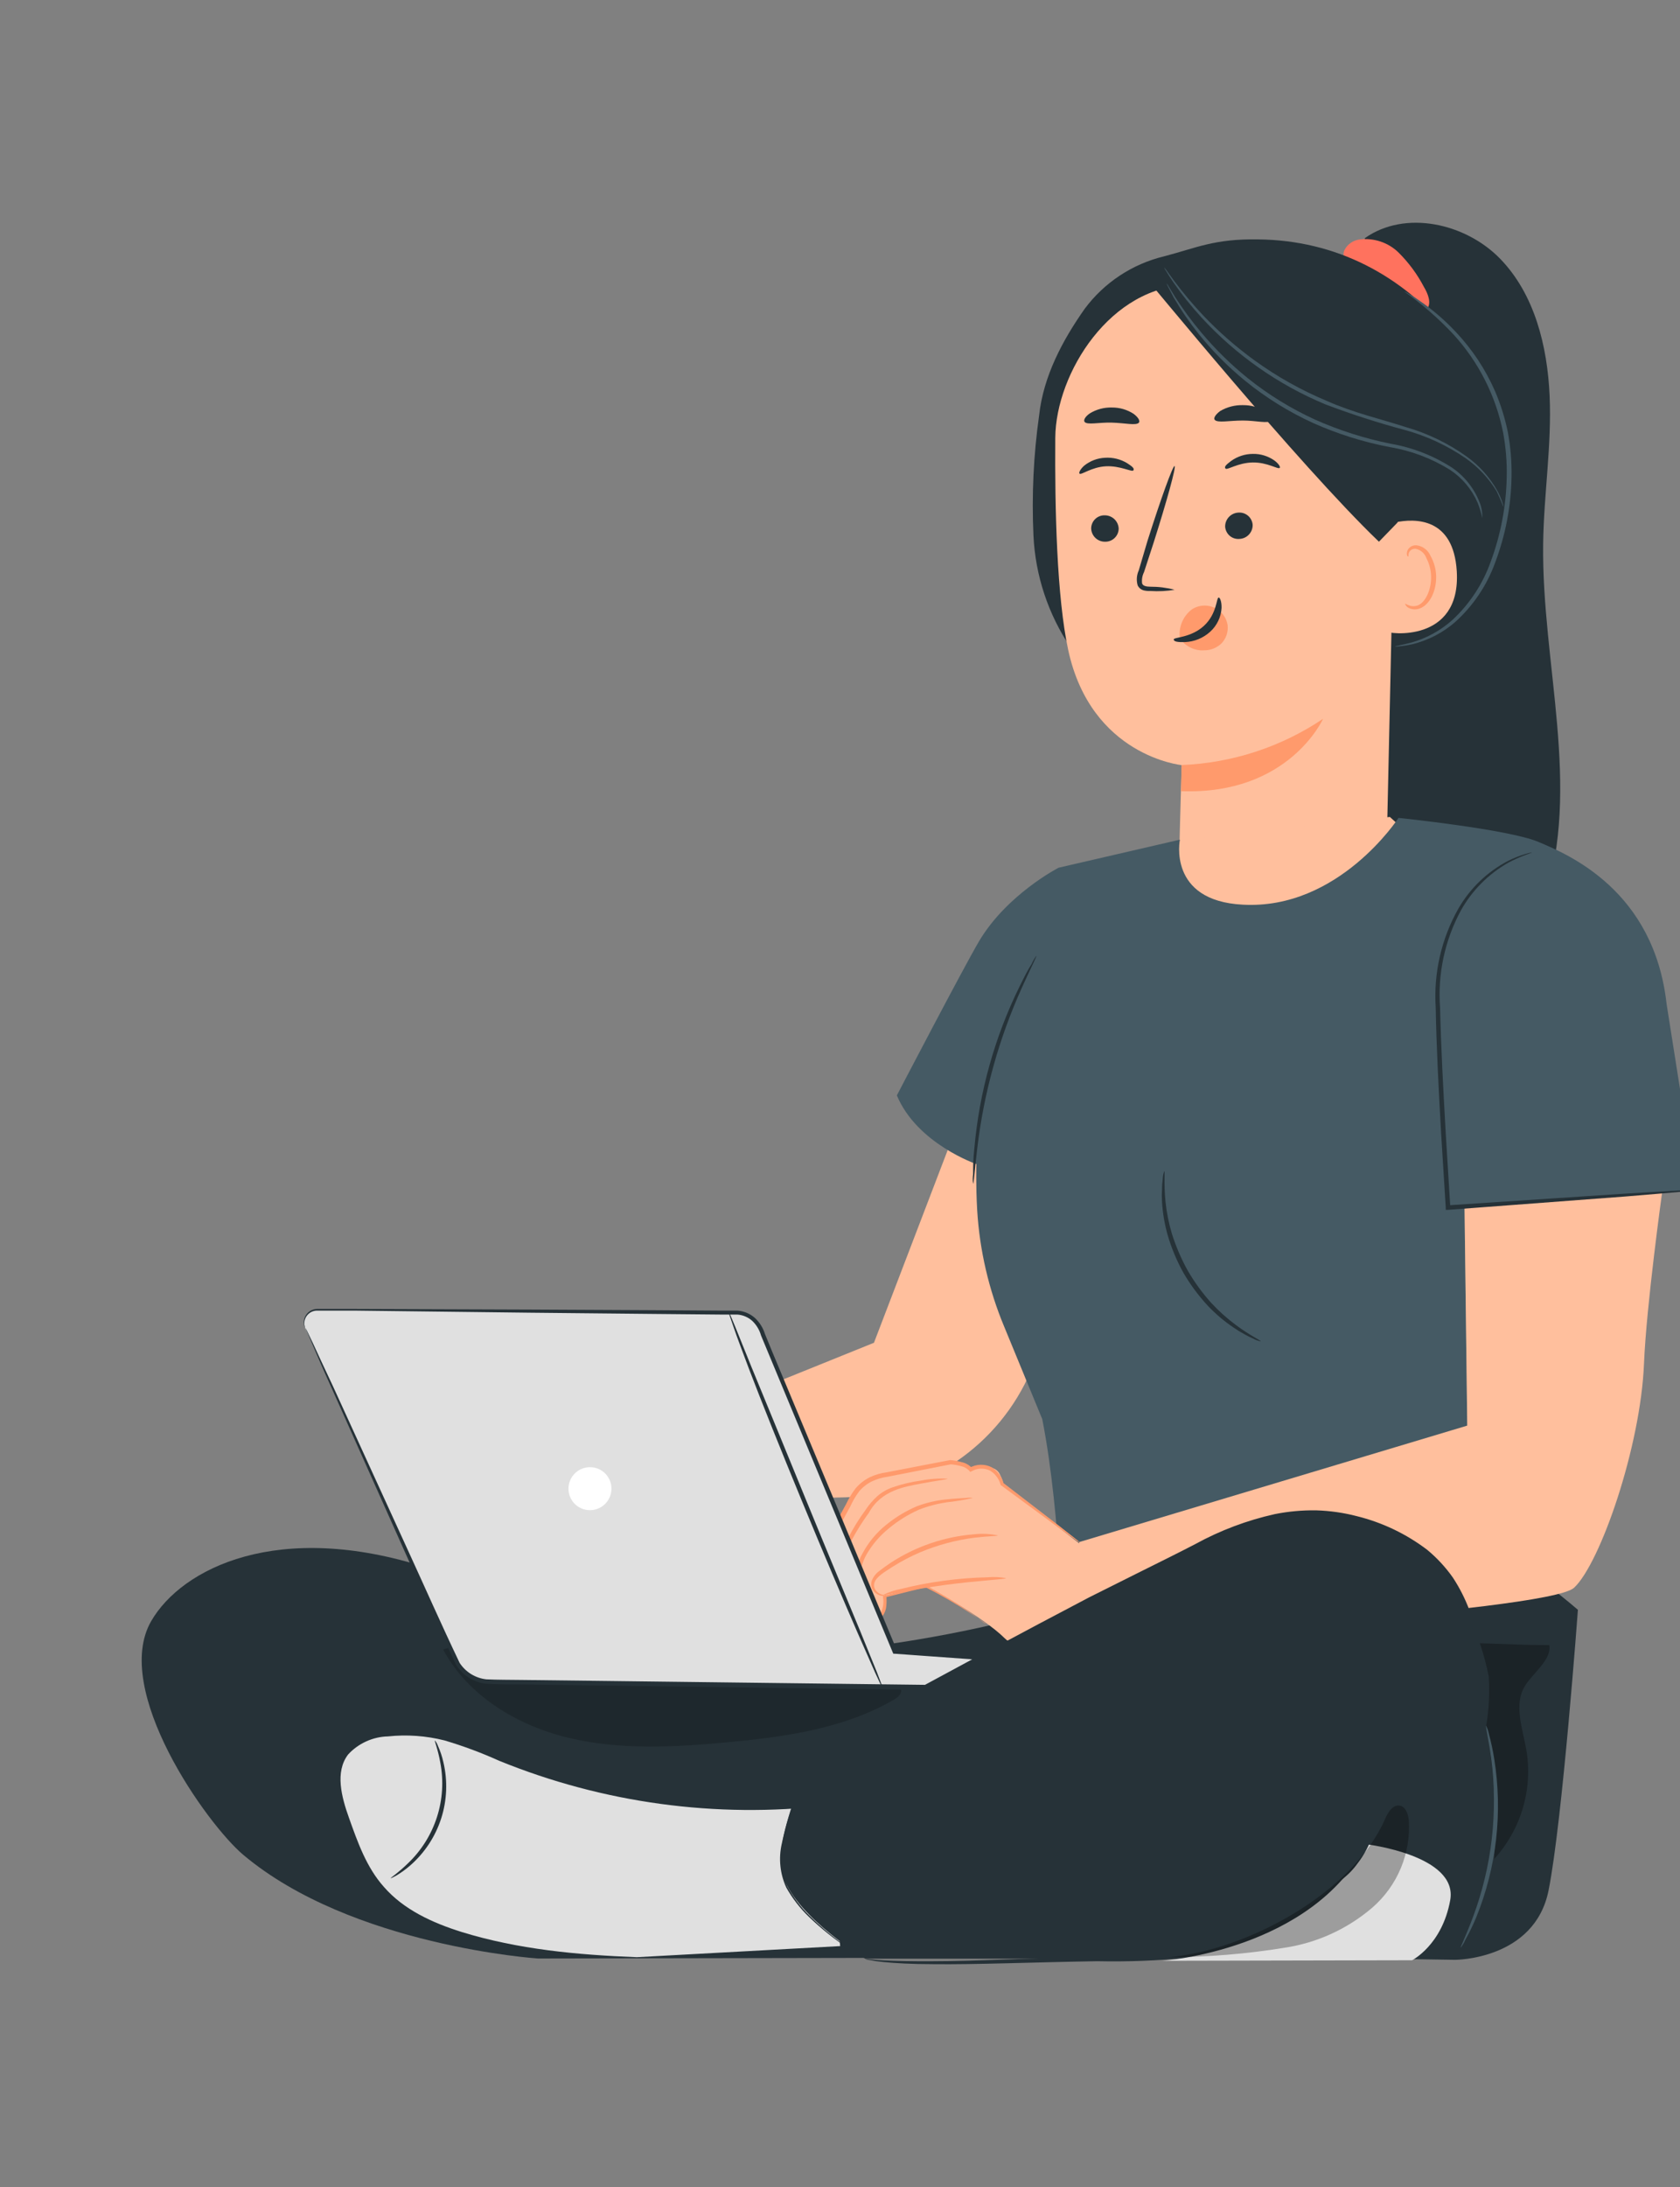 <svg width="83" height="108" viewBox="0 0 83 108" fill="none" xmlns="http://www.w3.org/2000/svg">
<rect x="0" y="0" width="83" height="108" fill="#808080" stroke="none"/>
<path d="M35.528 69.399L43.178 66.309L49.02 51.048L56.809 55.061C56.809 55.061 56.058 56.566 54.448 60.299C53.823 61.736 51.765 65.753 50.928 67.707C50.153 69.514 48.877 71.062 47.251 72.167C45.624 73.272 43.715 73.888 41.75 73.942L34.57 74.128L35.528 69.399Z" fill="#FFBF9D"/>
<path d="M31.727 66.448L30.588 65.231C30.366 65.086 30.106 65.012 29.841 65.019L26.182 65.132C25.841 65.165 25.511 65.274 25.217 65.452C24.924 65.629 24.674 65.871 24.487 66.158L23.153 68.424C23.153 68.424 22.26 69.973 22.372 70.352C22.422 70.51 22.529 70.644 22.672 70.727C22.814 70.811 22.983 70.839 23.145 70.805C23.145 70.805 23.274 71.522 23.511 71.668C23.649 71.738 23.799 71.778 23.952 71.788C24.106 71.797 24.26 71.776 24.405 71.725C24.468 71.861 24.57 71.974 24.698 72.051C24.827 72.128 24.976 72.165 25.125 72.156C25.189 72.15 25.253 72.138 25.315 72.121C25.747 71.988 25.945 71.146 25.945 71.146L27.8 70.805C27.8 70.805 30.467 72.588 31.407 73.752C32.348 74.918 34.808 74.029 34.808 74.029L35.727 69.627L31.727 66.448Z" fill="#FFBF9D"/>
<path d="M29.03 66.97C28.77 67.05 28.5 67.095 28.227 67.103C27.723 67.159 27.011 67.181 26.204 67.285L26.29 67.22C26.151 67.518 25.993 67.806 25.816 68.083C25.328 68.856 24.736 69.557 24.055 70.167C23.788 70.436 23.477 70.657 23.136 70.823C23.136 70.793 23.46 70.534 23.943 70.046C24.577 69.415 25.14 68.716 25.621 67.962C25.798 67.673 25.958 67.388 26.092 67.099L26.117 67.043H26.178C27.002 66.952 27.714 66.961 28.219 66.944C28.489 66.924 28.761 66.933 29.03 66.97Z" fill="#FF9A6C"/>
<path d="M29.112 68.717C28.896 68.823 28.661 68.884 28.422 68.898C27.826 68.981 27.22 68.96 26.631 68.838L26.765 68.765C26.687 68.991 26.598 69.212 26.497 69.429C26.163 70.118 25.696 70.732 25.121 71.237C24.896 71.459 24.629 71.634 24.335 71.75C24.548 71.527 24.773 71.316 25.009 71.116C25.541 70.599 25.979 69.993 26.303 69.326C26.403 69.119 26.491 68.907 26.566 68.691L26.601 68.596H26.696C27.492 68.745 28.305 68.786 29.112 68.717Z" fill="#FF9A6C"/>
<path d="M33.763 69.619L30.497 68.1C30.059 67.856 29.573 67.709 29.073 67.669C28.538 67.716 28.022 67.888 27.567 68.173L25.807 69.079C25.712 69.131 25.608 69.192 25.578 69.291C25.548 69.39 25.63 69.563 25.729 69.662C26.184 70.092 26.778 70.343 27.403 70.368C28.028 70.394 28.641 70.192 29.129 69.8C29.368 70.578 29.74 71.308 30.23 71.957C30.48 72.283 30.81 72.539 31.188 72.7C31.566 72.861 31.979 72.922 32.387 72.877" fill="#FFBF9D"/>
<path d="M32.378 72.92C32.351 72.933 32.322 72.942 32.292 72.946C32.204 72.967 32.115 72.979 32.024 72.98C31.682 72.981 31.344 72.898 31.041 72.739C30.571 72.493 30.173 72.13 29.884 71.686C29.526 71.115 29.236 70.504 29.021 69.865L29.185 69.904C28.923 70.124 28.62 70.29 28.293 70.392C27.967 70.494 27.623 70.531 27.282 70.499C26.912 70.474 26.551 70.373 26.221 70.201C26.052 70.112 25.894 70.004 25.751 69.878C25.673 69.814 25.602 69.741 25.539 69.662C25.498 69.613 25.469 69.555 25.454 69.493C25.438 69.431 25.436 69.367 25.449 69.304C25.463 69.252 25.487 69.204 25.52 69.163C25.554 69.121 25.596 69.087 25.643 69.062C25.72 69.015 25.785 68.985 25.854 68.946L26.26 68.739L27.058 68.307C27.554 68.017 28.083 67.787 28.633 67.621C29.161 67.526 29.706 67.609 30.182 67.859C30.613 68.057 31.045 68.255 31.39 68.432L33.116 69.295C33.333 69.393 33.542 69.507 33.742 69.636C33.513 69.569 33.291 69.482 33.077 69.377L31.308 68.596L30.091 68.053C29.653 67.828 29.151 67.756 28.667 67.85C28.137 68.016 27.627 68.243 27.149 68.527L26.355 68.959L25.949 69.17C25.811 69.239 25.664 69.308 25.656 69.377C25.647 69.446 25.755 69.615 25.889 69.722C26.02 69.837 26.165 69.936 26.32 70.016C26.622 70.172 26.952 70.266 27.291 70.292C27.921 70.353 28.551 70.164 29.043 69.766L29.155 69.671L29.203 69.809C29.404 70.437 29.674 71.04 30.009 71.608C30.273 72.039 30.641 72.396 31.079 72.648C31.477 72.861 31.928 72.955 32.378 72.92Z" fill="#FF9A6C"/>
<path d="M76.239 26.868C76.269 24.417 76.67 21.975 76.558 19.532C76.446 17.09 75.82 14.532 74.111 12.775C72.403 11.019 69.421 10.355 67.436 11.757L67.005 13.845C67.79 23.295 67.687 32.895 68.472 42.345C68.576 43.588 69.581 44.714 70.146 45.823C70.711 46.932 71.846 47.851 73.089 47.773C74.716 47.674 75.781 46.026 76.286 44.472C78.141 38.858 76.165 32.792 76.239 26.868Z" fill="#263238"/>
<path d="M70.344 14.161C70.017 13.538 69.597 12.969 69.097 12.473C68.846 12.227 68.541 12.041 68.207 11.929C67.873 11.817 67.518 11.781 67.169 11.826C67.004 11.847 66.848 11.909 66.714 12.007C66.58 12.105 66.474 12.236 66.405 12.387C66.297 12.698 66.53 13.116 66.858 13.086L66.927 13.146C67.661 13.797 68.407 14.431 69.167 15.049C69.348 15.218 69.56 15.35 69.792 15.438C69.909 15.48 70.035 15.489 70.156 15.463C70.278 15.437 70.389 15.377 70.478 15.291C70.75 14.989 70.552 14.51 70.344 14.161Z" fill="#FF725E"/>
<path d="M71.73 16.568C69.287 13.582 66.008 11.861 62.151 11.822C59.993 11.783 59.074 12.253 57.508 12.659C55.94 13.038 54.553 13.954 53.59 15.248C52.481 16.823 51.549 18.587 51.338 20.508C51.061 22.469 50.967 24.453 51.057 26.432C51.148 28.421 51.787 30.346 52.904 31.994L57.926 32.857C60.701 32.952 63.514 33.042 66.219 32.425C68.925 31.808 71.548 30.337 72.994 27.968C75.004 24.654 74.167 19.55 71.73 16.568Z" fill="#263238"/>
<path d="M67.263 16.534L60.567 13.871L58.815 14.074C54.88 14.074 52.162 18.432 52.136 21.617C52.11 25.163 52.213 29.487 52.774 32.097C53.909 37.348 58.383 37.784 58.383 37.784C58.383 37.784 58.293 40.584 58.258 42.345L68.515 41.607L69.028 18.333C69.013 17.867 68.823 17.423 68.496 17.09C68.169 16.757 67.729 16.558 67.263 16.534Z" fill="#FFBF9D"/>
<path d="M60.649 30.867C60.607 30.599 60.469 30.355 60.261 30.181C60.071 30.018 59.832 29.921 59.582 29.906C59.332 29.892 59.083 29.959 58.876 30.099C58.66 30.266 58.492 30.486 58.39 30.739C58.287 30.991 58.254 31.267 58.293 31.536C58.408 31.698 58.557 31.833 58.729 31.933C58.901 32.033 59.092 32.095 59.29 32.114C59.352 32.119 59.413 32.119 59.475 32.114C59.795 32.121 60.105 32.002 60.338 31.782C60.455 31.663 60.544 31.519 60.598 31.36C60.652 31.202 60.669 31.034 60.649 30.867Z" fill="#FF9A6C"/>
<path d="M53.909 26.1C53.916 26.277 53.992 26.445 54.121 26.567C54.25 26.688 54.422 26.755 54.599 26.751C54.686 26.753 54.773 26.737 54.853 26.705C54.934 26.674 55.008 26.626 55.07 26.565C55.132 26.505 55.182 26.432 55.216 26.352C55.25 26.272 55.268 26.186 55.268 26.1C55.259 25.922 55.182 25.755 55.053 25.634C54.923 25.512 54.751 25.446 54.574 25.448C54.487 25.446 54.401 25.462 54.32 25.494C54.24 25.526 54.166 25.574 54.105 25.634C54.043 25.695 53.993 25.767 53.96 25.847C53.926 25.927 53.909 26.013 53.909 26.1Z" fill="#263238"/>
<path d="M53.335 23.39C53.422 23.472 53.918 23.066 54.63 23.027C55.342 22.989 55.924 23.325 55.993 23.23C56.062 23.135 55.933 23.032 55.691 22.876C55.363 22.675 54.98 22.58 54.595 22.605C54.215 22.623 53.851 22.762 53.556 23.002C53.357 23.187 53.288 23.351 53.335 23.39Z" fill="#263238"/>
<path d="M58.03 29.124C57.638 29.021 57.235 28.971 56.83 28.973C56.645 28.973 56.464 28.939 56.425 28.809C56.401 28.618 56.434 28.425 56.52 28.253C56.671 27.791 56.83 27.308 56.994 26.799C57.65 24.736 58.116 23.04 58.03 23.015C57.944 22.989 57.348 24.641 56.692 26.708L56.261 28.166C56.155 28.398 56.135 28.659 56.205 28.904C56.234 28.968 56.279 29.025 56.334 29.069C56.39 29.113 56.455 29.144 56.524 29.159C56.629 29.181 56.736 29.19 56.843 29.185C57.24 29.211 57.638 29.191 58.03 29.124Z" fill="#263238"/>
<path d="M58.375 37.78C60.871 37.681 63.291 36.891 65.365 35.497C65.365 35.497 63.678 39.273 58.349 39.07L58.375 37.78Z" fill="#FF9A6C"/>
<path d="M60.209 29.508C60.092 29.508 60.131 30.302 59.484 30.902C58.837 31.502 57.987 31.463 57.987 31.575C57.987 31.687 58.185 31.718 58.539 31.709C59.006 31.691 59.451 31.507 59.795 31.191C60.124 30.89 60.324 30.472 60.351 30.026C60.36 29.694 60.265 29.504 60.209 29.508Z" fill="#263238"/>
<path d="M53.581 20.831C53.715 21 54.267 20.853 54.923 20.87C55.579 20.887 56.131 21.03 56.269 20.87C56.33 20.788 56.248 20.62 56.01 20.439C55.69 20.23 55.314 20.12 54.932 20.124C54.549 20.113 54.171 20.214 53.844 20.413C53.607 20.577 53.525 20.745 53.581 20.831Z" fill="#263238"/>
<path d="M61.887 25.918C61.891 26.096 61.825 26.267 61.704 26.397C61.584 26.527 61.417 26.604 61.24 26.613C61.154 26.621 61.066 26.612 60.984 26.587C60.901 26.561 60.824 26.519 60.758 26.463C60.692 26.407 60.637 26.338 60.598 26.261C60.558 26.184 60.535 26.1 60.528 26.013C60.524 25.836 60.589 25.665 60.709 25.535C60.829 25.404 60.994 25.326 61.171 25.314C61.258 25.306 61.345 25.315 61.429 25.341C61.512 25.367 61.589 25.41 61.656 25.466C61.723 25.522 61.778 25.591 61.817 25.669C61.857 25.747 61.881 25.831 61.887 25.918Z" fill="#263238"/>
<path d="M63.225 23.105C63.143 23.196 62.621 22.825 61.888 22.838C61.154 22.851 60.628 23.23 60.546 23.14C60.464 23.049 60.589 22.941 60.822 22.764C61.134 22.54 61.508 22.417 61.892 22.415C62.273 22.406 62.646 22.52 62.958 22.738C63.186 22.907 63.268 23.066 63.225 23.105Z" fill="#263238"/>
<path d="M62.785 20.767C62.647 20.935 62.077 20.767 61.4 20.767C60.722 20.767 60.144 20.9 60.01 20.728C59.95 20.646 60.041 20.477 60.286 20.296C60.627 20.096 61.018 19.996 61.413 20.007C61.805 20.003 62.19 20.112 62.522 20.322C62.767 20.512 62.849 20.685 62.785 20.767Z" fill="#263238"/>
<path d="M68.126 27.23C68.126 26.837 68.51 25.884 68.899 25.802C69.93 25.582 71.807 25.56 71.971 28.201C72.195 31.812 68.519 31.29 68.519 31.187C68.519 31.083 68.191 28.594 68.126 27.23Z" fill="#FFBF9D"/>
<path d="M69.421 29.806C69.421 29.806 69.486 29.849 69.594 29.888C69.746 29.95 69.916 29.95 70.068 29.888C70.439 29.724 70.724 29.098 70.702 28.447C70.692 28.137 70.612 27.833 70.469 27.558C70.429 27.447 70.362 27.347 70.274 27.268C70.186 27.189 70.079 27.133 69.965 27.105C69.892 27.091 69.816 27.102 69.751 27.137C69.685 27.173 69.634 27.23 69.606 27.299C69.563 27.403 69.606 27.476 69.572 27.48C69.537 27.485 69.49 27.424 69.511 27.273C69.526 27.183 69.572 27.1 69.641 27.04C69.687 26.999 69.741 26.968 69.8 26.949C69.858 26.93 69.92 26.923 69.982 26.928C70.132 26.946 70.275 27.004 70.396 27.095C70.518 27.185 70.613 27.306 70.672 27.446C70.844 27.749 70.941 28.09 70.953 28.438C70.974 29.168 70.642 29.871 70.133 30.052C70.038 30.087 69.936 30.099 69.835 30.09C69.734 30.08 69.637 30.048 69.55 29.996C69.421 29.897 69.421 29.815 69.421 29.806Z" fill="#FF9A6C"/>
<path d="M69.037 25.811L68.126 26.751C64.165 22.958 56.425 13.466 56.86 14.031C58.666 13.36 60.611 13.154 62.517 13.431C65.464 13.932 71.048 15.408 70.961 18.881C70.875 22.354 69.037 25.811 69.037 25.811Z" fill="#263238"/>
<path d="M74.284 25.025C74.272 24.954 74.253 24.885 74.228 24.818C74.162 24.622 74.08 24.431 73.982 24.249C73.608 23.58 73.093 23.001 72.472 22.553C71.556 21.895 70.535 21.401 69.451 21.09C68.243 20.698 66.884 20.391 65.546 19.796C64.285 19.27 63.089 18.6 61.982 17.798C61.077 17.142 60.234 16.406 59.462 15.597C58.945 15.05 58.459 14.474 58.008 13.871L57.646 13.371C57.605 13.31 57.559 13.254 57.508 13.203C57.538 13.269 57.574 13.332 57.616 13.393C57.689 13.513 57.797 13.69 57.948 13.91C58.38 14.535 58.854 15.129 59.367 15.688C61.071 17.54 63.155 19 65.477 19.968C66.763 20.455 68.072 20.877 69.4 21.233C70.478 21.526 71.499 22.001 72.42 22.635C73.034 23.066 73.553 23.62 73.943 24.262C74.167 24.732 74.262 25.025 74.284 25.025Z" fill="#455A64"/>
<path d="M73.231 25.582C73.243 25.312 73.196 25.042 73.093 24.792C72.82 24.102 72.347 23.51 71.734 23.092C70.816 22.501 69.789 22.101 68.713 21.914C67.426 21.656 66.172 21.257 64.972 20.723C63.778 20.178 62.656 19.487 61.633 18.665C60.8 17.991 60.034 17.238 59.346 16.417C58.877 15.86 58.445 15.274 58.051 14.661L57.745 14.156C57.714 14.095 57.674 14.039 57.629 13.988C57.653 14.052 57.682 14.114 57.715 14.173L57.991 14.7C58.358 15.329 58.771 15.93 59.225 16.499C59.905 17.342 60.67 18.113 61.508 18.799C62.537 19.637 63.67 20.34 64.878 20.892C66.088 21.431 67.356 21.83 68.657 22.078C69.713 22.254 70.725 22.635 71.635 23.2C72.236 23.596 72.71 24.158 72.998 24.818C73.099 25.065 73.177 25.321 73.231 25.582Z" fill="#455A64"/>
<path d="M68.916 31.929C68.916 31.903 69.223 31.864 69.758 31.722C70.508 31.505 71.198 31.12 71.777 30.596C72.624 29.802 73.268 28.817 73.654 27.722C74.147 26.388 74.412 24.98 74.439 23.558C74.456 22.823 74.396 22.089 74.262 21.366C73.9 19.549 73.047 17.865 71.794 16.499C71.058 15.717 70.246 15.01 69.369 14.389C69.369 14.389 69.443 14.415 69.572 14.493C69.702 14.57 69.887 14.674 70.116 14.838C70.771 15.287 71.376 15.807 71.919 16.387C72.733 17.246 73.392 18.241 73.865 19.325C74.14 19.969 74.35 20.638 74.491 21.323C74.63 22.061 74.692 22.812 74.677 23.562C74.651 25.011 74.375 26.445 73.861 27.8C73.453 28.92 72.776 29.923 71.889 30.721C71.284 31.247 70.562 31.621 69.784 31.812C69.572 31.86 69.357 31.895 69.141 31.916C69.066 31.926 68.991 31.93 68.916 31.929Z" fill="#455A64"/>
<path d="M73.511 76.333L52.162 79.435C44.141 81.705 35.692 82.369 26.86 81.593L58.992 96.582L71.893 96.781C71.893 96.781 75.82 96.781 76.506 93.355C77.192 89.929 77.956 79.496 77.956 79.496C77.956 79.496 75.406 77.286 73.511 76.333Z" fill="#263238"/>
<g opacity="0.3">
<path d="M73.447 85.32C73.8 87.459 73.927 89.628 73.826 91.793C74.482 91.073 74.965 90.213 75.239 89.278C75.513 88.344 75.57 87.359 75.406 86.399C75.22 85.346 74.78 84.186 75.332 83.267C75.703 82.65 76.683 81.942 76.54 81.239C76.54 81.239 75.677 81.239 74.905 81.209C74.279 81.183 72.981 81.144 72.981 81.144C73.54 82.486 73.66 83.97 73.326 85.385" fill="black"/>
</g>
<path d="M58.293 41.465L68.666 40.343L70.564 42.069L63.16 46.427L59.894 48.118L56.666 47.139L55.644 45.214L58.293 41.465Z" fill="#FFBF9D"/>
<path d="M44.309 54.094C44.309 54.094 47.562 47.855 48.364 46.491C49.737 44.166 52.3 42.85 52.3 42.85L58.293 41.465C58.293 41.465 57.672 44.485 61.4 44.675C66.146 44.938 69.093 40.39 69.093 40.39C69.093 40.39 74.504 40.947 75.997 41.572C77.49 42.198 81.718 43.972 82.339 49.59L83.789 58.767L72.355 59.63L72.51 71.85L67.652 75.824C67.652 75.824 53.702 80.626 52.809 80.941C52.377 81.092 52.489 75.163 51.493 70.081L49.611 65.511C48.85 63.686 48.399 61.746 48.278 59.772C48.205 58.478 48.239 57.486 48.239 57.486C48.239 57.486 45.305 56.48 44.309 54.094Z" fill="#455A64"/>
<path d="M53.318 76.152L72.489 70.4L72.355 59.639L82.115 58.897C82.115 58.897 81.339 64.471 81.222 67.328C81.058 71.44 79.065 77.187 77.77 78.404C76.476 79.621 52.822 80.95 52.822 80.95L53.318 76.152Z" fill="#FFBF9D"/>
<path d="M42.445 79.534C42.537 79.693 42.684 79.812 42.858 79.87C43.032 79.928 43.221 79.921 43.39 79.849C43.821 79.677 43.705 78.805 43.705 78.805L45.746 78.305C45.746 78.305 48.563 79.832 49.629 80.894C50.695 81.955 53.038 80.846 53.038 80.846L53.525 76.372L49.457 73.226C49.457 73.226 49.707 73.416 49.392 72.795C49.077 72.173 47.903 72.51 47.903 72.51C47.696 72.204 46.907 72.152 46.907 72.152L43.597 72.795C43.261 72.86 42.944 73 42.669 73.204C42.395 73.407 42.169 73.67 42.009 73.973L40.771 76.316C40.771 76.316 40.15 77.981 40.3 78.348C40.366 78.5 40.484 78.622 40.634 78.692C40.783 78.762 40.953 78.775 41.112 78.728C41.112 78.728 41.358 79.772 41.638 79.785C41.922 79.75 42.195 79.66 42.445 79.521V79.534Z" fill="#FFBF9D"/>
<path d="M49.301 75.824C49.301 75.858 48.87 75.85 48.145 75.936C47.221 76.053 46.319 76.296 45.461 76.656C44.99 76.858 44.535 77.096 44.102 77.368C43.718 77.623 43.312 77.843 43.204 78.149C43.181 78.215 43.175 78.286 43.187 78.355C43.199 78.424 43.229 78.488 43.273 78.542C43.341 78.632 43.434 78.699 43.541 78.736C43.722 78.792 43.83 78.736 43.838 78.736C43.847 78.736 43.739 78.835 43.519 78.796C43.389 78.767 43.271 78.698 43.183 78.598C43.119 78.53 43.075 78.446 43.053 78.355C43.032 78.264 43.035 78.17 43.062 78.08C43.135 77.879 43.268 77.705 43.441 77.58C43.614 77.446 43.795 77.312 43.998 77.178C45.234 76.369 46.654 75.884 48.127 75.767C48.519 75.723 48.915 75.742 49.301 75.824Z" fill="#FF9A6C"/>
<path d="M49.702 77.933C49.702 77.994 48.339 78.046 46.682 78.27C45.025 78.495 43.696 78.805 43.662 78.745C43.935 78.613 44.226 78.519 44.525 78.464C45.224 78.288 45.933 78.153 46.648 78.059C47.363 77.962 48.083 77.905 48.805 77.89C49.105 77.864 49.407 77.878 49.702 77.933Z" fill="#FF9A6C"/>
<path d="M42.458 79.448C42.423 79.334 42.4 79.217 42.389 79.099C42.344 78.774 42.318 78.447 42.311 78.119C42.307 77.891 42.322 77.663 42.354 77.437C42.394 77.172 42.487 76.916 42.626 76.687C42.913 76.155 43.303 75.685 43.774 75.306C44.239 74.925 44.757 74.613 45.31 74.378C45.769 74.208 46.247 74.096 46.734 74.046C47.165 73.999 47.476 73.986 47.709 73.973C47.828 73.955 47.948 73.955 48.067 73.973C47.64 74.07 47.208 74.142 46.773 74.188C46.303 74.257 45.843 74.379 45.401 74.551C44.87 74.788 44.373 75.095 43.925 75.466C43.478 75.825 43.1 76.264 42.812 76.76C42.581 77.169 42.467 77.633 42.479 78.102C42.445 78.935 42.505 79.448 42.458 79.448Z" fill="#FF9A6C"/>
<path d="M46.812 73.023C46.812 73.058 46.315 73.109 45.517 73.261C44.719 73.412 43.532 73.588 42.928 74.702C42.312 75.546 41.814 76.471 41.448 77.45C41.334 77.867 41.261 78.293 41.228 78.723C41.188 78.61 41.172 78.489 41.181 78.369C41.173 78.044 41.214 77.72 41.301 77.407C41.63 76.393 42.119 75.439 42.751 74.581C42.919 74.321 43.121 74.084 43.351 73.878C43.573 73.687 43.829 73.541 44.106 73.446C44.56 73.289 45.028 73.177 45.504 73.114C45.934 73.029 46.374 72.999 46.812 73.023Z" fill="#FF9A6C"/>
<path d="M48.827 80.255C48.752 80.216 48.681 80.169 48.615 80.117L48.024 79.716C47.279 79.225 46.507 78.777 45.711 78.374H45.759L43.722 78.887L43.787 78.792C43.806 78.961 43.806 79.132 43.787 79.301C43.774 79.488 43.706 79.666 43.593 79.815C43.522 79.889 43.43 79.941 43.329 79.962C43.237 79.994 43.138 80.007 43.04 80C42.838 79.986 42.647 79.9 42.501 79.759C42.466 79.722 42.432 79.683 42.402 79.642V79.612L42.523 79.647L42.458 79.677C42.374 79.721 42.288 79.76 42.199 79.793C42.109 79.829 42.017 79.859 41.923 79.884C41.873 79.898 41.823 79.909 41.772 79.914C41.706 79.925 41.639 79.917 41.578 79.892C41.479 79.83 41.401 79.74 41.353 79.634C41.305 79.544 41.264 79.452 41.228 79.358C41.156 79.171 41.096 78.979 41.051 78.784L41.176 78.857C41.039 78.899 40.892 78.903 40.753 78.867C40.614 78.831 40.487 78.757 40.387 78.654C40.282 78.544 40.221 78.4 40.214 78.249C40.214 78.112 40.227 77.977 40.253 77.843C40.368 77.323 40.521 76.813 40.71 76.316L41.37 75.064L41.802 74.275C41.93 74.002 42.086 73.743 42.268 73.502C42.466 73.271 42.708 73.082 42.98 72.946C43.245 72.824 43.528 72.742 43.817 72.704L46.932 72.104H46.958C47.15 72.119 47.339 72.153 47.523 72.208C47.719 72.251 47.896 72.355 48.028 72.505L47.907 72.48C48.072 72.389 48.256 72.339 48.444 72.334C48.631 72.33 48.818 72.371 48.986 72.454C49.278 72.638 49.49 72.924 49.582 73.256L49.551 73.218L52.356 75.375L53.111 75.97C53.202 76.036 53.287 76.11 53.366 76.19C53.267 76.139 53.173 76.079 53.085 76.009L52.304 75.444L49.456 73.347H49.435V73.317C49.355 73.028 49.168 72.78 48.913 72.622C48.77 72.554 48.614 72.521 48.456 72.526C48.298 72.531 48.144 72.575 48.007 72.652L47.933 72.687L47.886 72.626C47.776 72.513 47.635 72.434 47.48 72.402C47.308 72.354 47.132 72.324 46.954 72.311H46.98L43.864 72.924C43.593 72.959 43.328 73.037 43.079 73.153C42.834 73.274 42.617 73.444 42.441 73.653C42.271 73.883 42.126 74.13 42.009 74.391L41.578 75.181C41.349 75.612 41.146 76.044 40.917 76.432C40.739 76.919 40.595 77.418 40.486 77.925C40.461 78.043 40.448 78.163 40.447 78.283C40.453 78.387 40.496 78.485 40.568 78.559C40.642 78.633 40.735 78.686 40.837 78.712C40.939 78.738 41.045 78.736 41.146 78.706L41.25 78.68V78.779C41.297 78.965 41.353 79.155 41.418 79.332C41.465 79.493 41.551 79.642 41.668 79.763C41.696 79.771 41.726 79.771 41.755 79.763L41.88 79.737C41.967 79.718 42.052 79.69 42.134 79.655C42.216 79.625 42.298 79.586 42.38 79.547L42.441 79.521L42.566 79.556V79.578C42.589 79.611 42.615 79.643 42.643 79.672C42.724 79.758 42.827 79.819 42.941 79.848C43.055 79.877 43.175 79.873 43.286 79.836C43.355 79.825 43.419 79.791 43.468 79.742C43.62 79.481 43.676 79.176 43.627 78.879V78.801H43.696L45.741 78.318H45.767C46.562 78.732 47.328 79.2 48.059 79.72C48.313 79.906 48.49 80.052 48.632 80.151C48.699 80.181 48.764 80.216 48.827 80.255Z" fill="#FF9A6C"/>
<path d="M38.859 83.025C38.859 83.025 25.332 78.775 21.086 77.416C13.751 75.043 8.979 77.442 7.469 80.056C5.51 83.452 10.209 90.075 12.021 91.599C17.384 96.108 26.579 96.716 26.579 96.716L59.639 96.656L50.004 83.547L38.859 83.025Z" fill="#263238"/>
<path d="M40.887 89.161C35.378 89.802 29.796 89.042 24.659 86.951C23.783 86.555 22.88 86.219 21.958 85.946C21.046 85.716 20.101 85.649 19.166 85.748C18.795 85.757 18.43 85.841 18.092 85.995C17.754 86.148 17.45 86.368 17.199 86.641C16.539 87.504 16.875 88.746 17.242 89.773C17.673 90.981 18.105 92.216 18.968 93.182C19.947 94.308 21.371 94.956 22.799 95.404C25.591 96.267 28.538 96.539 31.464 96.651L41.508 96.103L40.887 89.161Z" fill="#E0E0E0"/>
<path d="M21.488 85.95C21.554 86.031 21.605 86.123 21.639 86.222C21.756 86.48 21.845 86.749 21.906 87.025C22.123 87.943 22.085 88.903 21.796 89.801C21.507 90.699 20.978 91.501 20.267 92.121C20.055 92.306 19.827 92.472 19.585 92.617C19.408 92.716 19.309 92.759 19.3 92.746C19.292 92.733 19.663 92.496 20.163 92.008C20.82 91.38 21.309 90.599 21.587 89.734C21.866 88.869 21.923 87.948 21.755 87.055C21.634 86.365 21.453 85.963 21.488 85.95Z" fill="#263238"/>
<path d="M73.387 82.197C72.601 79.97 72.472 76.7 67.626 75.129C62.781 73.558 59.122 76.57 56.632 77.614C54.142 78.659 40.538 86.123 40.538 86.123C40.538 86.123 37.975 90.692 38.704 92.712C39.433 94.731 42.747 96.725 42.747 96.725H57.965C61.892 96.725 69.184 96.591 69.184 96.591C70.16 94.99 71.035 93.33 71.803 91.62L71.933 90.964C71.945 90.442 74.168 84.423 73.387 82.197Z" fill="#263238"/>
<path d="M64.955 93.756C64.936 93.833 64.897 93.904 64.843 93.963C64.696 94.134 64.528 94.286 64.343 94.416C63.663 94.885 62.941 95.288 62.185 95.62C61.669 95.861 61.139 96.07 60.597 96.246C59.971 96.443 59.328 96.587 58.677 96.677C57.192 96.825 55.699 96.883 54.207 96.85C51.044 96.901 48.166 97.022 46.095 96.996C45.055 96.996 44.214 96.949 43.636 96.889C43.413 96.869 43.191 96.837 42.971 96.794C42.894 96.784 42.817 96.767 42.743 96.742C42.743 96.72 43.062 96.776 43.64 96.807C44.218 96.837 45.06 96.858 46.095 96.85C48.171 96.85 51.036 96.69 54.207 96.638C55.692 96.67 57.177 96.619 58.656 96.483C59.295 96.405 59.927 96.275 60.546 96.095C61.084 95.929 61.611 95.73 62.125 95.499C62.875 95.184 63.597 94.804 64.282 94.364C64.469 94.24 64.641 94.095 64.796 93.933C64.916 93.829 64.942 93.752 64.955 93.756Z" fill="#263238"/>
<path d="M42.747 96.725L42.544 96.617C42.415 96.543 42.225 96.423 41.979 96.263C41.263 95.796 40.593 95.263 39.977 94.671C39.53 94.243 39.149 93.751 38.846 93.212C38.536 92.537 38.458 91.779 38.622 91.055C38.992 89.32 39.612 87.649 40.464 86.093V86.071C42.958 84.699 45.819 83.142 48.943 81.463C50.505 80.626 52.132 79.759 53.823 78.874C54.686 78.443 55.549 78.011 56.412 77.58C57.275 77.148 58.159 76.717 59.053 76.251C60.286 75.575 61.61 75.076 62.983 74.771C63.658 74.636 64.345 74.574 65.033 74.585C65.706 74.606 66.374 74.701 67.026 74.87C68.29 75.181 69.477 75.748 70.513 76.536C70.995 76.935 71.421 77.396 71.781 77.908C72.112 78.412 72.386 78.952 72.597 79.517C72.812 80.069 72.963 80.626 73.119 81.17C73.297 81.698 73.441 82.237 73.55 82.783C73.618 83.828 73.531 84.876 73.291 85.894C73.097 86.865 72.86 87.771 72.614 88.613C72.493 89.044 72.372 89.445 72.26 89.838C72.148 90.231 72.019 90.619 71.958 90.964C71.906 91.21 71.868 91.396 71.824 91.616C71.409 92.949 70.821 94.223 70.077 95.404C69.813 95.827 69.502 96.218 69.149 96.569L69.205 96.492C69.253 96.436 69.313 96.367 69.386 96.272C69.615 95.984 69.828 95.684 70.025 95.374C70.744 94.185 71.311 92.911 71.712 91.581C71.958 91.374 71.911 91.171 71.837 90.925C71.913 90.532 72.011 90.143 72.131 89.76L72.48 88.539C72.713 87.677 72.946 86.788 73.136 85.825C73.366 84.823 73.447 83.792 73.378 82.766C73.264 82.231 73.12 81.702 72.946 81.183C72.787 80.639 72.631 80.087 72.42 79.547C72.214 78.995 71.946 78.468 71.622 77.977C71.272 77.482 70.856 77.036 70.388 76.652C68.836 75.489 66.966 74.827 65.029 74.754C64.356 74.743 63.685 74.805 63.026 74.939C61.669 75.24 60.362 75.733 59.143 76.402C58.28 76.833 57.417 77.351 56.489 77.735C55.562 78.119 54.764 78.576 53.901 79.03C52.214 79.892 50.583 80.755 49.021 81.618L40.529 86.197L40.559 86.162C39.71 87.7 39.087 89.352 38.708 91.068C38.538 91.768 38.606 92.504 38.902 93.161C39.193 93.695 39.562 94.182 39.998 94.606C40.603 95.203 41.26 95.744 41.962 96.224L42.514 96.595C42.669 96.677 42.747 96.725 42.747 96.725Z" fill="#263238"/>
<path d="M67.514 91.076C67.514 91.076 72.049 91.62 71.647 93.838C71.246 96.056 69.762 96.802 69.762 96.802L57.439 96.828C57.439 96.828 64.796 96.319 67.514 91.076Z" fill="#E0E0E0"/>
<path d="M67.954 90.002C67.953 90.218 67.906 90.431 67.816 90.628C67.649 91.124 67.401 91.589 67.082 92.004C66.653 92.609 66.052 93.072 65.356 93.333C65.929 92.904 66.454 92.415 66.923 91.875C67.318 91.281 67.663 90.654 67.954 90.002Z" fill="#263238"/>
<path d="M66.401 90.869C66.408 91.426 66.258 91.973 65.969 92.449C65.748 92.953 65.409 93.397 64.981 93.743C64.934 93.704 65.378 93.13 65.779 92.341C66.181 91.551 66.323 90.861 66.401 90.869Z" fill="#263238"/>
<path d="M72.165 96.185C72.131 96.185 72.424 95.607 72.778 94.653C73.707 92.163 74.014 89.484 73.671 86.848C73.537 85.843 73.382 85.225 73.417 85.217C73.485 85.353 73.534 85.499 73.563 85.648C73.67 86.039 73.755 86.435 73.818 86.835C74.25 89.494 73.939 92.22 72.921 94.714C72.767 95.081 72.592 95.44 72.398 95.788C72.337 95.929 72.258 96.063 72.165 96.185Z" fill="#455A64"/>
<g opacity="0.3">
<path d="M69.602 89.881C69.568 89.584 69.451 89.23 69.171 89.169C68.808 89.096 68.562 89.51 68.42 89.847C66.832 93.458 61.702 96.276 57.771 96.651C59.677 96.647 61.581 96.491 63.462 96.185C65.067 95.945 66.571 95.257 67.803 94.2C68.415 93.668 68.896 93.001 69.208 92.251C69.52 91.502 69.655 90.691 69.602 89.881Z" fill="black"/>
</g>
<path d="M39.58 84.967C38.828 84.756 38.098 84.477 37.397 84.134C36.668 83.858 35.966 83.516 35.3 83.111C36.05 83.323 36.781 83.601 37.483 83.94C38.212 84.217 38.914 84.561 39.58 84.967Z" fill="#263238"/>
<g opacity="0.2">
<path d="M43.964 83.059C38.096 81.938 32.206 80.941 26.294 80.069L21.893 81.459C23.127 83.754 25.565 85.217 28.098 85.821C30.631 86.425 33.276 86.283 35.865 86.045C38.721 85.782 41.655 85.381 44.141 83.948C44.33 83.841 44.546 83.677 44.52 83.457C44.494 83.236 44.218 83.107 43.964 83.059Z" fill="black"/>
</g>
<path d="M15.08 65.585L22.476 81.938C22.625 82.271 22.867 82.554 23.173 82.754C23.479 82.954 23.836 83.061 24.202 83.064L45.776 83.344L48.494 81.882L44.235 81.571L37.608 65.666C37.505 65.419 37.331 65.207 37.108 65.058C36.886 64.908 36.624 64.827 36.356 64.825L15.693 64.67C15.582 64.666 15.473 64.69 15.375 64.74C15.277 64.79 15.193 64.865 15.132 64.956C15.07 65.048 15.033 65.154 15.024 65.264C15.015 65.374 15.034 65.484 15.08 65.585Z" fill="#E0E0E0"/>
<path d="M15.08 65.585C15.045 65.524 15.023 65.456 15.015 65.386C15.002 65.282 15.013 65.177 15.048 65.079C15.084 64.981 15.142 64.892 15.218 64.821C15.336 64.711 15.489 64.647 15.65 64.639H17.544L26.195 64.67L32.21 64.7L35.571 64.722H36.434C36.754 64.745 37.057 64.872 37.297 65.084C37.529 65.301 37.7 65.575 37.793 65.878L38.147 66.741C40.033 71.258 42.117 76.255 44.326 81.536L44.222 81.463L48.334 81.765H48.481L48.913 81.795L48.546 81.994L45.828 83.457H45.797H45.767L29.414 83.232L25.764 83.18C25.168 83.18 24.599 83.18 24.008 83.146C23.712 83.111 23.428 83.012 23.175 82.855C22.923 82.699 22.707 82.489 22.545 82.24C21.582 80.216 20.78 78.356 19.999 76.63L16.383 68.544C15.952 67.6 15.641 66.862 15.417 66.348C15.309 66.107 15.231 65.917 15.171 65.779C15.11 65.641 15.093 65.58 15.093 65.58C15.13 65.641 15.163 65.705 15.192 65.77L15.46 66.331C15.693 66.836 16.029 67.569 16.465 68.488L20.15 76.548C20.931 78.244 21.768 80.151 22.709 82.119C22.855 82.343 23.049 82.532 23.278 82.673C23.506 82.813 23.763 82.901 24.029 82.93C24.581 82.956 25.181 82.952 25.755 82.96L29.405 83.003L45.758 83.202H45.698L48.416 81.735L48.468 81.963H48.322L44.209 81.666H44.136L44.106 81.601C41.91 76.311 39.83 71.314 37.949 66.793L37.599 65.951C37.522 65.677 37.373 65.428 37.168 65.231C36.962 65.046 36.701 64.935 36.425 64.916H35.563L32.201 64.885L26.191 64.825L17.531 64.722H16.176H15.641C15.556 64.725 15.472 64.745 15.394 64.782C15.317 64.819 15.248 64.871 15.192 64.935C15.135 64.999 15.092 65.074 15.066 65.155C15.039 65.237 15.029 65.322 15.037 65.408C15.048 65.467 15.062 65.526 15.08 65.585Z" fill="#263238"/>
<path d="M43.584 83.314C43.544 83.258 43.51 83.197 43.484 83.133L43.239 82.606C43.023 82.115 42.729 81.45 42.376 80.648C41.655 78.986 40.676 76.691 39.623 74.136C38.57 71.582 37.638 69.265 36.995 67.578C36.671 66.715 36.417 66.046 36.253 65.567C36.175 65.347 36.115 65.166 36.063 65.015C36.039 64.951 36.022 64.884 36.011 64.817C36.051 64.873 36.083 64.933 36.106 64.998L36.331 65.537C36.533 66.038 36.805 66.706 37.133 67.522C37.832 69.222 38.777 71.517 39.817 74.059C40.857 76.6 41.815 78.887 42.514 80.587L43.321 82.572C43.403 82.792 43.472 82.969 43.528 83.116C43.558 83.178 43.577 83.245 43.584 83.314Z" fill="#263238"/>
<path d="M30.208 73.511C30.209 73.721 30.147 73.927 30.031 74.102C29.915 74.277 29.749 74.414 29.555 74.495C29.361 74.576 29.147 74.597 28.941 74.556C28.734 74.516 28.545 74.414 28.396 74.266C28.247 74.117 28.146 73.927 28.105 73.721C28.065 73.515 28.086 73.301 28.167 73.107C28.248 72.913 28.384 72.747 28.56 72.631C28.735 72.514 28.941 72.453 29.151 72.454C29.431 72.454 29.7 72.565 29.898 72.763C30.097 72.962 30.208 73.231 30.208 73.511Z" fill="white"/>
<path d="M51.2 47.203C51.234 47.203 50.923 47.803 50.488 48.77C49.347 51.293 48.602 53.976 48.279 56.726C48.149 57.783 48.114 58.452 48.076 58.452C48.053 58.298 48.053 58.141 48.076 57.986C48.076 57.688 48.076 57.257 48.136 56.722C48.38 53.937 49.138 51.222 50.371 48.714C50.608 48.235 50.803 47.851 50.971 47.6C51.031 47.459 51.108 47.326 51.2 47.203Z" fill="#263238"/>
<path d="M83.789 58.767C83.712 58.791 83.632 58.804 83.552 58.806L82.866 58.871L80.303 59.086L71.54 59.746H71.427V59.634C71.354 58.469 71.276 57.24 71.199 55.98C71.073 53.779 70.966 51.665 70.931 49.771C70.82 48.064 71.208 46.362 72.049 44.873C72.626 43.869 73.478 43.05 74.504 42.513C74.781 42.374 75.07 42.26 75.367 42.172C75.47 42.14 75.575 42.114 75.682 42.095C75.682 42.129 75.25 42.22 74.538 42.591C73.549 43.147 72.732 43.965 72.178 44.955C71.379 46.429 71.02 48.103 71.147 49.775C71.19 51.678 71.302 53.775 71.427 55.975C71.505 57.235 71.578 58.465 71.652 59.626L71.531 59.522L80.303 58.944L82.892 58.793L83.578 58.767H83.789Z" fill="#263238"/>
<path d="M62.289 66.24C62.156 66.215 62.028 66.168 61.909 66.102C61.761 66.04 61.616 65.968 61.477 65.886C61.291 65.786 61.111 65.675 60.938 65.554C60.479 65.245 60.055 64.886 59.674 64.484C59.213 63.986 58.807 63.44 58.466 62.853C58.136 62.26 57.874 61.632 57.685 60.981C57.535 60.448 57.442 59.902 57.409 59.35C57.396 59.138 57.396 58.926 57.409 58.715C57.409 58.555 57.421 58.395 57.443 58.236C57.447 58.099 57.473 57.964 57.521 57.835C57.564 57.835 57.491 58.418 57.581 59.337C57.636 59.873 57.741 60.404 57.896 60.92C58.095 61.552 58.356 62.162 58.677 62.741C59.008 63.312 59.397 63.847 59.838 64.338C60.205 64.735 60.608 65.097 61.042 65.421C61.775 65.969 62.31 66.201 62.289 66.24Z" fill="#263238"/>
</svg>
